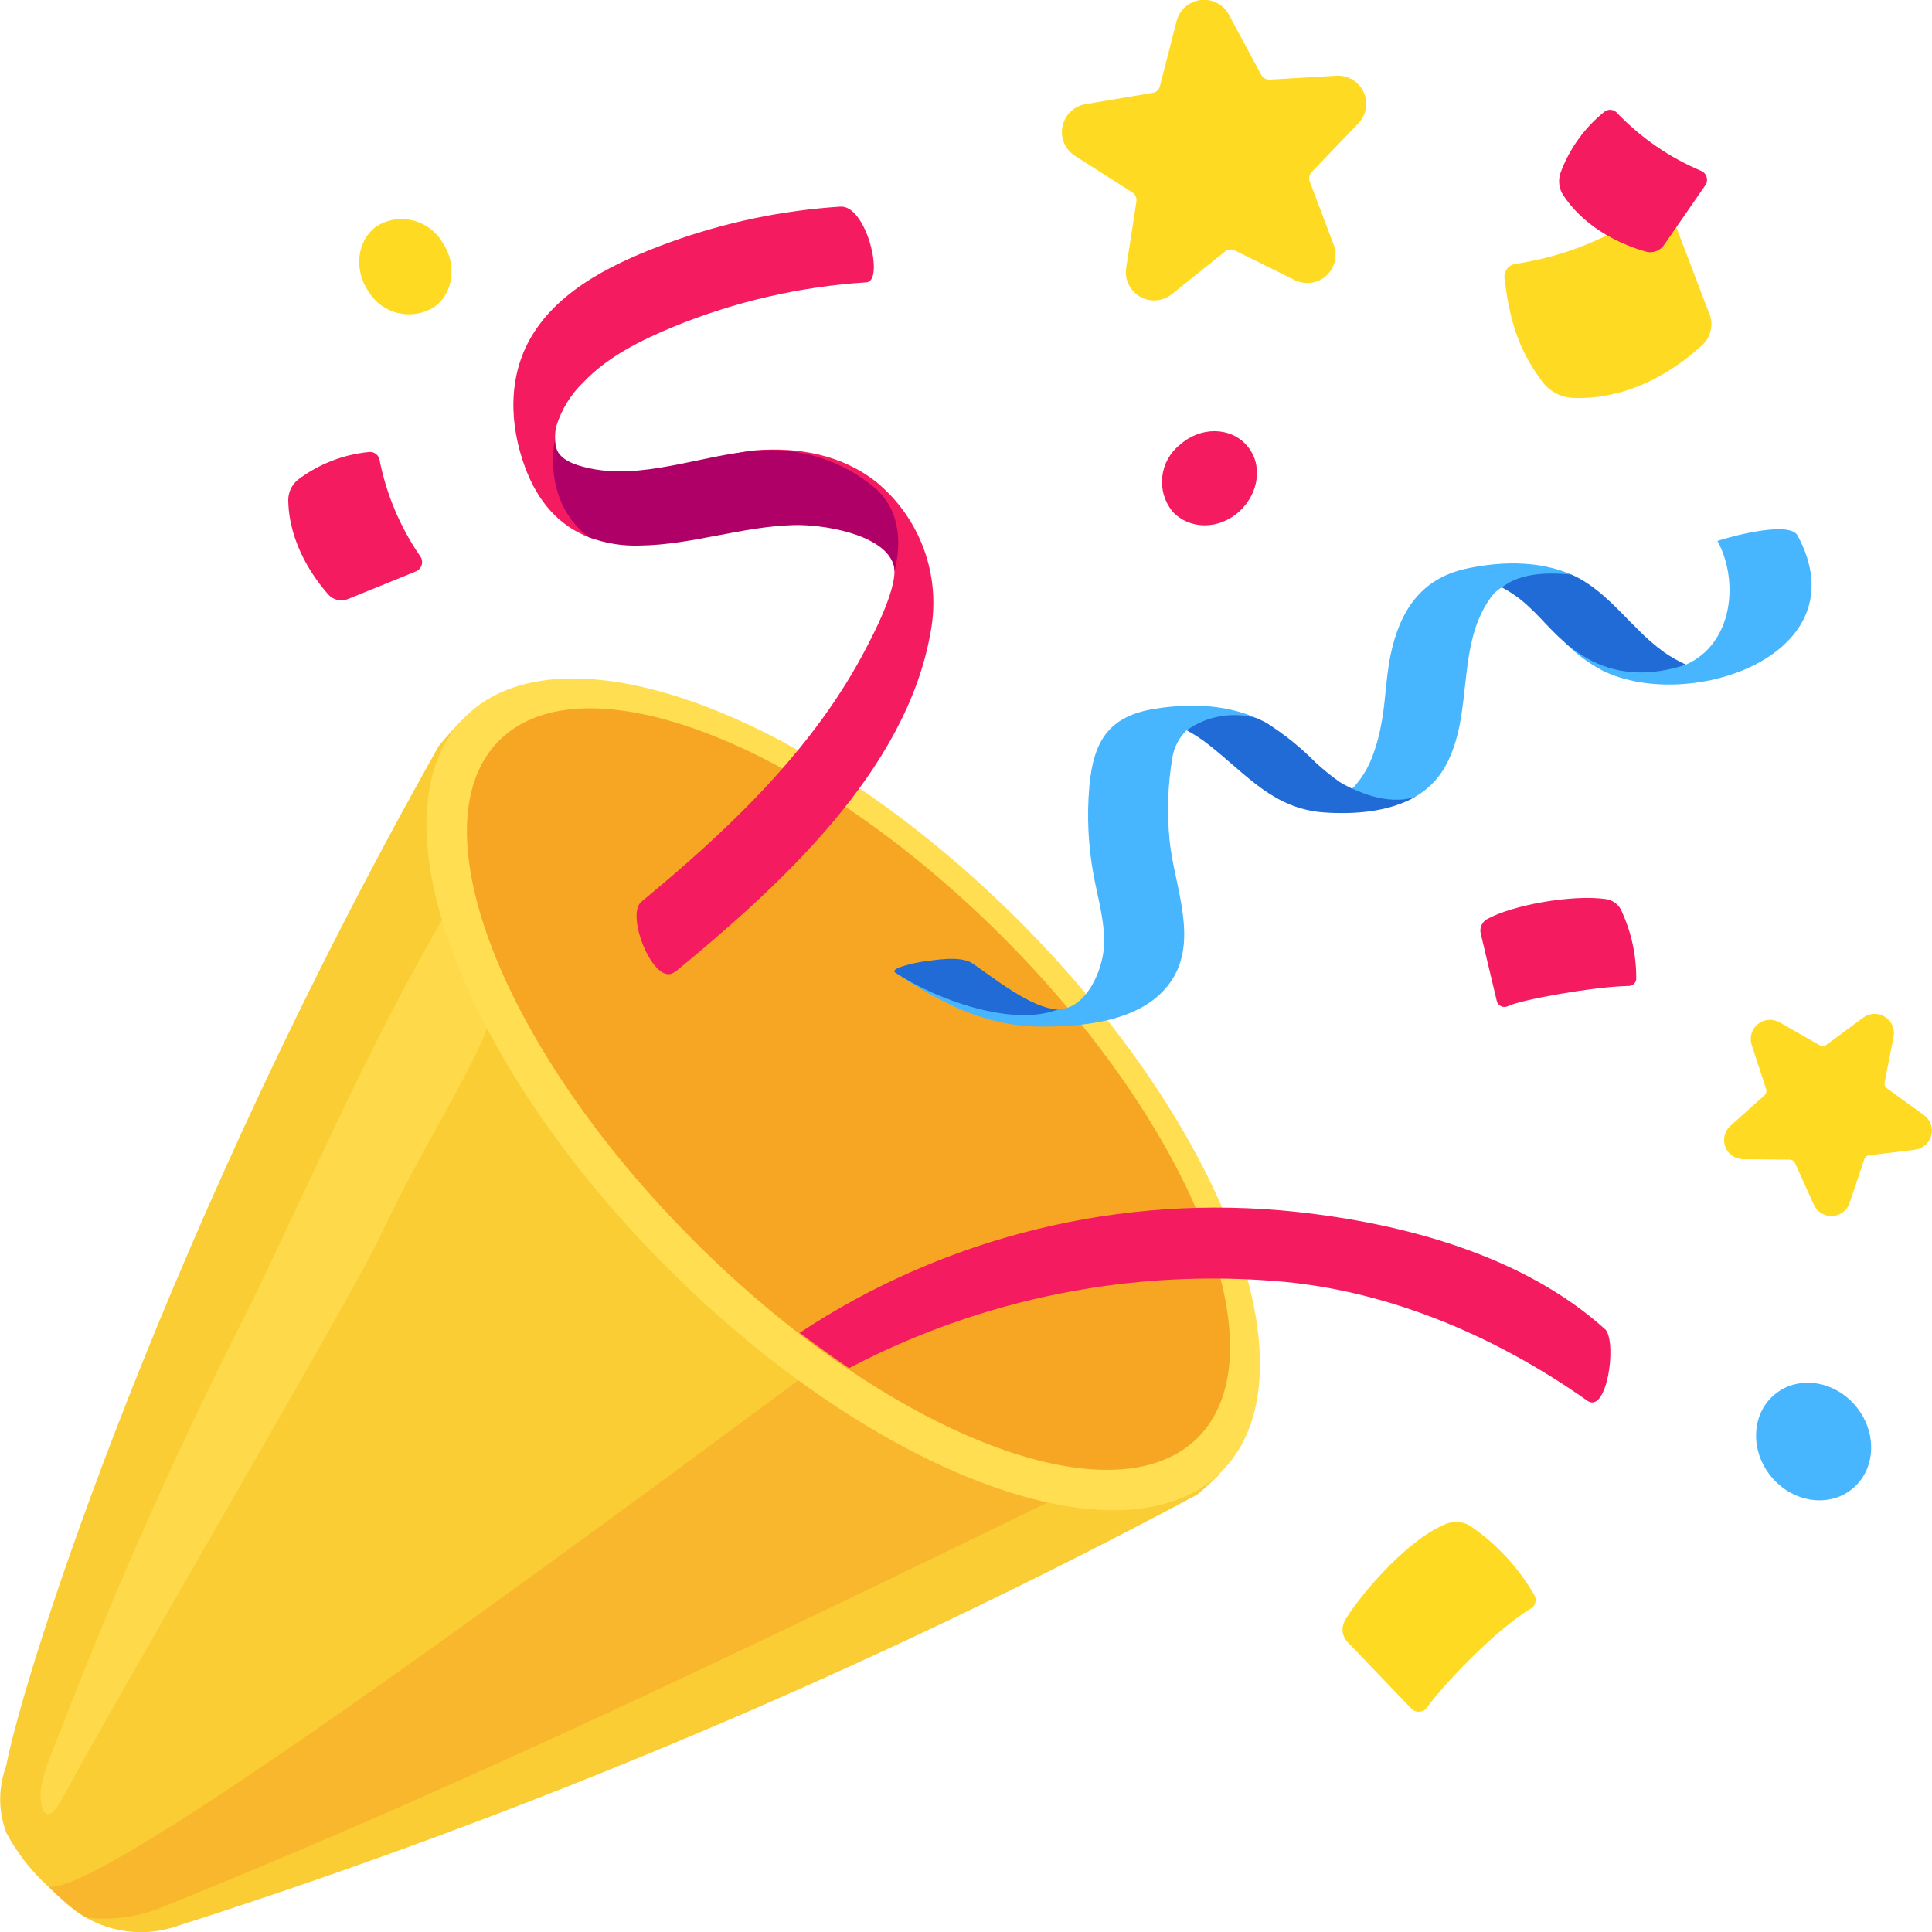 <svg width="160" height="160" viewBox="0 0 160 160" fill="none" xmlns="http://www.w3.org/2000/svg">
<g clip-path="url(#clip0_4485_6683)">
<path d="M82.198 78.289C66.714 62.492 38.41 59.502 38.41 59.502C37.72 60.191 37.029 60.928 36.339 61.782C13.903 101.526 2.126 137.907 0.496 146.305C-0.159 148.087 -0.144 150.045 0.538 151.816C1.445 153.494 2.631 155.006 4.045 156.287C4.687 156.928 5.294 157.472 5.86 157.941C7.034 158.902 8.43 159.557 9.921 159.845C11.411 160.134 12.951 160.048 14.4 159.594C43.686 150.249 72.056 138.258 99.16 123.771C99.85 123.185 100.465 122.613 101.017 122.069C101.017 122.021 98.021 93.748 82.198 78.289Z" fill="#FACD35"/>
<path opacity="0.6" d="M13.49 157.919C43.34 145.884 71.623 131.74 100.383 117.81C99.155 110.885 97.207 104.106 94.57 97.584C88.813 101.959 83.559 101.325 77.491 105.851C36.071 136.749 7.926 156.879 4.025 156.245C4.667 156.886 5.275 157.43 5.841 157.898C6.258 158.245 6.706 158.552 7.18 158.815C9.326 159.06 11.498 158.752 13.49 157.919Z" fill="#F9A928"/>
<path d="M101.15 121.883C109.146 113.903 101.606 93.441 84.309 76.18C67.012 58.919 46.508 51.394 38.511 59.374C30.515 67.353 38.055 87.815 55.352 105.077C72.65 122.338 93.154 129.863 101.15 121.883Z" fill="#FFDE52"/>
<path d="M99.194 119.061C106.206 112.063 98.939 93.466 82.963 77.523C66.987 61.58 48.351 54.328 41.339 61.326C34.327 68.323 41.594 86.921 57.57 102.864C73.546 118.807 92.182 126.059 99.194 119.061Z" fill="#F7A623"/>
<path opacity="0.7" d="M31.403 102.559C35.608 93.458 41.448 85.474 41.137 81.492C41.107 80.419 40.687 79.393 39.957 78.605C39.197 77.868 37.409 74.775 36.795 75.85C30.009 87.478 24.7 100.141 20.227 109.076C14.577 120.204 9.508 131.616 5.039 143.267C4.639 144.307 3.659 146.429 3.389 148.13C3.244 149.129 3.59 151.864 5.171 148.929C9.458 140.897 29.374 106.94 31.403 102.559Z" fill="#FFDE52"/>
<path d="M55.889 80.513C64.45 73.458 75.095 63.896 77.083 52.267C77.505 49.981 77.303 47.624 76.499 45.442C75.695 43.261 74.318 41.335 72.513 39.867C69.655 37.655 66.134 37.021 62.606 37.29C58.05 37.641 53.632 41.637 49.09 40.521C47.019 40.011 45.548 37.338 46.08 35.272C46.506 33.903 47.27 32.664 48.303 31.669C50.325 29.533 53.066 28.189 55.744 27.073C60.846 24.98 66.256 23.733 71.76 23.381C73.265 23.278 71.76 16.967 69.593 17.112C64.78 17.422 60.036 18.413 55.503 20.053C51.25 21.61 46.432 23.794 44.022 27.852C42.041 31.186 42.172 35.182 43.498 38.737C44.568 41.61 46.349 43.559 48.765 44.489C50.014 44.985 51.968 44.2 53.549 44.172C57.85 44.11 61.736 42.484 66.023 42.367C68.343 42.305 73.003 44.221 73.969 46.659C74.597 48.258 72.292 52.646 71.353 54.382C67.004 62.415 60.093 68.925 53.121 74.671C51.74 75.814 54.226 81.849 55.882 80.478L55.889 80.513Z" fill="#F41B60"/>
<path d="M72.327 40.302C69.605 38.073 66.113 37.004 62.607 37.326C58.051 37.677 53.046 39.854 48.483 38.704C46.86 38.311 45.997 37.705 45.935 36.492C45.438 39.523 46.281 42.617 48.766 44.49C50.126 45 51.574 45.234 53.025 45.179C57.319 45.117 61.44 43.602 65.727 43.485C68.047 43.416 73.004 44.174 73.97 46.64C74.046 46.861 74.081 47.095 74.073 47.329C74.543 45.517 74.833 42.369 72.327 40.302Z" fill="#AF0068"/>
<path d="M148.866 44.346C148.113 42.968 142.211 44.759 142.238 44.808C144.054 48.176 143.495 53.33 139.615 55.045C139.539 54.997 138.959 55.01 138.856 54.935C138.414 54.625 138.034 54.473 137.572 54.163C136.586 53.63 135.647 53.017 134.762 52.331C133.257 50.863 132.691 48.989 130.855 47.949C128.093 46.392 124.462 46.427 121.425 47.095C117.621 47.928 115.902 50.65 115.142 54.322C114.749 56.292 114.749 58.317 114.328 60.288C114.138 61.274 113.841 62.237 113.444 63.16C113.15 63.808 112.77 64.413 112.312 64.958C112.205 65.09 112.085 65.21 111.953 65.317C111.511 65.089 110.51 65.268 110.345 65.158C109.654 64.676 108.743 64.435 108.115 63.87C106.789 62.699 106.423 60.715 104.85 59.86C102.04 58.331 98.754 58.2 95.647 58.696C91.83 59.309 90.553 61.348 90.214 65.131C90.001 67.569 90.117 70.025 90.559 72.433C90.918 74.397 91.533 76.374 91.422 78.392C91.319 80.252 90.09 83.311 87.881 83.573C85.672 83.835 81.764 81.437 80.094 80.335C79.114 79.646 78.064 80.052 76.974 80.19C76.698 80.225 73.556 80.19 74.143 80.548C77.85 83.008 81.488 84.957 86.024 85.013C89.565 85.054 94.349 84.641 96.717 81.623C99.479 78.137 97.221 73.432 96.855 69.546C96.632 67.263 96.713 64.961 97.097 62.699C97.244 61.856 97.652 61.08 98.264 60.48C99.138 60.421 100.004 60.68 100.701 61.211C103.821 63.663 105.719 66.57 109.944 66.86C112.45 67.025 115.018 67.246 117.193 65.992C118.211 65.409 119.056 64.567 119.643 63.553C122.184 59.13 120.41 53.219 123.716 49.155C123.914 48.962 124.132 48.792 124.365 48.645C124.414 48.645 124.849 48.645 124.883 48.645C125.608 49.258 126.719 49.754 127.437 50.402C128.369 51.235 128.563 52.179 129.453 53.061C130.409 54.066 131.524 54.909 132.753 55.555C139.981 59.068 154.181 54.184 148.866 44.346Z" fill="#48B5FF"/>
<path d="M80.521 79.776C79.534 79.128 77.504 79.5 76.413 79.638C76.137 79.672 73.562 80.162 74.149 80.547C77.601 82.841 83.993 85.087 87.645 83.579C85.505 83.613 82.136 80.857 80.521 79.776Z" fill="#216BD6"/>
<path d="M137.854 54.045C137.046 53.458 136.29 52.801 135.597 52.081C134.092 50.607 132.725 48.988 130.868 47.948C130.628 47.814 130.382 47.692 130.129 47.583C128.176 47.397 125.953 47.424 124.379 48.644C125.268 49.114 126.082 49.713 126.795 50.421C128.763 52.178 132.035 57.524 139.629 55.044C139.01 54.762 138.416 54.428 137.854 54.045Z" fill="#216BD6"/>
<path d="M111.967 65.315C111.525 65.088 111.097 64.868 110.931 64.75C110.242 64.262 109.585 63.731 108.964 63.159C107.73 61.904 106.354 60.797 104.863 59.859C104.601 59.715 104.332 59.597 104.062 59.48C103.085 59.201 102.057 59.146 101.055 59.319C100.054 59.492 99.104 59.889 98.277 60.479C98.943 60.836 99.574 61.253 100.162 61.726C103.275 64.172 105.464 66.996 109.696 67.286C112.195 67.451 115.039 67.244 117.206 65.984C114.783 66.817 112.015 65.274 111.967 65.315Z" fill="#216BD6"/>
<path d="M132.987 110.137C126.215 103.978 116.24 101.319 107.355 100.361C92.894 98.818 78.347 102.361 66.225 110.378C67.605 111.416 68.968 112.392 70.311 113.306C81.398 107.482 93.942 105 106.416 106.162C114.735 106.961 123.433 110.344 131.434 115.986C133.049 117.178 133.919 111.391 132.987 110.137Z" fill="#F41B60"/>
<path d="M123.964 82.925L122.632 77.331C122.573 77.105 122.59 76.865 122.68 76.649C122.77 76.433 122.927 76.252 123.129 76.132C125.248 74.941 130.211 74.066 132.987 74.458C133.241 74.493 133.485 74.585 133.698 74.728C133.911 74.872 134.088 75.062 134.215 75.285C135.086 77.101 135.528 79.093 135.506 81.106C135.487 81.262 135.41 81.405 135.289 81.506C135.169 81.607 135.015 81.659 134.857 81.651C131.999 81.713 125.994 82.774 124.861 83.332C124.777 83.371 124.684 83.392 124.59 83.392C124.497 83.393 124.404 83.373 124.319 83.334C124.234 83.296 124.158 83.239 124.097 83.168C124.035 83.098 123.99 83.015 123.964 82.925Z" fill="#F41B60"/>
<path d="M116.867 141.482L111.586 135.971C111.373 135.746 111.236 135.461 111.193 135.154C111.151 134.848 111.206 134.536 111.351 134.262C112.186 132.698 116.294 127.587 119.745 126.209C120.061 126.078 120.403 126.021 120.745 126.044C121.086 126.067 121.417 126.168 121.713 126.34C123.93 127.841 125.772 129.83 127.098 132.154C127.185 132.34 127.2 132.551 127.14 132.747C127.08 132.943 126.949 133.11 126.773 133.215C123.529 135.192 119.179 139.967 118.22 141.358C118.15 141.469 118.055 141.562 117.943 141.631C117.831 141.699 117.705 141.741 117.574 141.753C117.443 141.765 117.311 141.747 117.189 141.7C117.066 141.653 116.956 141.578 116.867 141.482Z" fill="#FFDA22"/>
<path d="M108.473 15.046L110.454 20.275C110.62 20.713 110.65 21.192 110.541 21.647C110.431 22.103 110.186 22.515 109.838 22.83C109.491 23.145 109.056 23.349 108.591 23.414C108.125 23.479 107.651 23.403 107.23 23.196L102.26 20.736C102.131 20.673 101.986 20.647 101.843 20.663C101.699 20.679 101.564 20.735 101.452 20.826L97.041 24.367C96.673 24.661 96.225 24.837 95.755 24.873C95.285 24.909 94.815 24.802 94.407 24.566C93.999 24.331 93.672 23.978 93.468 23.554C93.264 23.13 93.193 22.655 93.265 22.19L94.114 16.679C94.134 16.535 94.114 16.389 94.054 16.257C93.994 16.125 93.897 16.014 93.775 15.935L89.019 12.903C88.621 12.648 88.31 12.279 88.126 11.845C87.942 11.41 87.894 10.93 87.988 10.468C88.082 10.005 88.314 9.582 88.653 9.253C88.992 8.925 89.423 8.706 89.889 8.625L95.46 7.688C95.603 7.665 95.736 7.6 95.842 7.502C95.949 7.404 96.025 7.277 96.06 7.137L97.441 1.75C97.556 1.292 97.807 0.88 98.162 0.568C98.516 0.255 98.957 0.057 99.426 -0C99.896 -0.058 100.371 0.028 100.791 0.246C101.21 0.464 101.554 0.803 101.776 1.22L104.448 6.2C104.516 6.323 104.616 6.425 104.738 6.494C104.86 6.563 104.998 6.598 105.138 6.593L110.661 6.269C111.131 6.241 111.598 6.355 112.002 6.596C112.406 6.837 112.728 7.194 112.925 7.62C113.123 8.046 113.187 8.522 113.109 8.985C113.032 9.449 112.816 9.878 112.491 10.217L108.618 14.254C108.519 14.358 108.453 14.488 108.427 14.628C108.401 14.769 108.417 14.914 108.473 15.046Z" fill="#FFDA22"/>
<path d="M154.387 96.013L153.178 99.623C153.076 99.926 152.885 100.19 152.63 100.383C152.376 100.575 152.069 100.687 151.749 100.703C151.43 100.72 151.113 100.64 150.84 100.474C150.567 100.309 150.35 100.065 150.217 99.775L148.664 96.33C148.623 96.242 148.558 96.167 148.476 96.115C148.394 96.062 148.298 96.034 148.201 96.034L144.349 96C144.03 95.996 143.72 95.896 143.459 95.714C143.198 95.532 142.998 95.275 142.885 94.978C142.772 94.681 142.751 94.357 142.825 94.047C142.899 93.738 143.064 93.458 143.3 93.244L146.116 90.716C146.19 90.65 146.243 90.564 146.269 90.469C146.294 90.373 146.292 90.272 146.261 90.178L145.067 86.541C144.967 86.236 144.962 85.908 145.052 85.6C145.142 85.293 145.323 85.019 145.572 84.816C145.82 84.612 146.124 84.489 146.445 84.461C146.765 84.433 147.086 84.503 147.366 84.66L150.7 86.561C150.787 86.609 150.886 86.631 150.985 86.625C151.084 86.619 151.179 86.585 151.259 86.527L154.304 84.274C154.562 84.084 154.872 83.976 155.193 83.964C155.514 83.952 155.832 84.038 156.103 84.209C156.375 84.38 156.588 84.629 156.716 84.924C156.843 85.218 156.878 85.544 156.817 85.859L156.078 89.627C156.058 89.722 156.067 89.821 156.102 89.912C156.138 90.002 156.199 90.08 156.278 90.137L159.336 92.348C159.595 92.537 159.791 92.798 159.899 93.099C160.007 93.399 160.021 93.725 159.941 94.034C159.86 94.344 159.689 94.621 159.448 94.832C159.207 95.042 158.908 95.175 158.591 95.214L154.808 95.676C154.712 95.686 154.622 95.723 154.547 95.783C154.472 95.843 154.417 95.923 154.387 96.013Z" fill="#FFDA22"/>
<path d="M103.219 36.851C104.6 38.367 104.317 40.819 102.625 42.362C100.934 43.905 98.483 43.864 97.103 42.362C96.778 41.962 96.536 41.501 96.39 41.007C96.244 40.513 96.198 39.995 96.253 39.483C96.308 38.971 96.464 38.475 96.712 38.024C96.959 37.572 97.294 37.173 97.696 36.851C99.381 35.328 101.852 35.328 103.219 36.851Z" fill="#F41B60"/>
<path d="M35.898 25.463C35.014 26 33.953 26.165 32.947 25.922C31.942 25.679 31.074 25.048 30.534 24.168C29.25 22.308 29.574 19.862 31.224 18.711C32.108 18.174 33.17 18.007 34.176 18.249C35.183 18.49 36.053 19.12 36.595 20C37.907 21.867 37.582 24.312 35.898 25.463Z" fill="#FFDA22"/>
<path d="M153.355 123.337C155.326 121.77 155.51 118.729 153.766 116.545C152.022 114.36 149.01 113.86 147.039 115.428C145.068 116.995 144.884 120.036 146.629 122.22C148.373 124.404 151.384 124.904 153.355 123.337Z" fill="#48B5FF"/>
<path d="M34.441 47.322L28.836 49.602C28.556 49.722 28.246 49.751 27.95 49.684C27.653 49.617 27.386 49.458 27.186 49.23C26.047 47.942 23.955 45.096 23.872 41.48C23.862 41.146 23.929 40.815 24.068 40.512C24.207 40.208 24.414 39.941 24.673 39.73C26.396 38.427 28.45 37.63 30.603 37.429C30.803 37.418 31 37.483 31.155 37.611C31.31 37.739 31.411 37.919 31.438 38.118C32.004 40.96 33.143 43.658 34.786 46.047C34.864 46.149 34.917 46.267 34.941 46.392C34.966 46.517 34.961 46.646 34.928 46.769C34.894 46.892 34.833 47.006 34.749 47.102C34.664 47.198 34.559 47.273 34.441 47.322Z" fill="#F41B60"/>
<path d="M138.509 17.994L141.519 25.888C141.713 26.31 141.776 26.781 141.7 27.239C141.624 27.697 141.412 28.122 141.091 28.458C139.317 30.146 135.382 33.177 130.197 32.95C129.692 32.916 129.2 32.769 128.759 32.52C128.318 32.27 127.939 31.925 127.65 31.51C125.634 28.754 125.027 26.391 124.599 23.098C124.574 22.953 124.58 22.803 124.616 22.66C124.652 22.516 124.717 22.382 124.806 22.264C124.896 22.147 125.009 22.049 125.139 21.977C125.268 21.904 125.411 21.859 125.558 21.845C129.578 21.236 133.396 19.688 136.7 17.325C136.858 17.225 137.036 17.162 137.222 17.142C137.408 17.122 137.596 17.145 137.772 17.21C137.947 17.274 138.105 17.379 138.233 17.515C138.361 17.651 138.455 17.815 138.509 17.994Z" fill="#FFDA22"/>
<path d="M141.229 15.341L137.819 20.274C137.656 20.518 137.418 20.705 137.141 20.805C136.864 20.905 136.562 20.915 136.279 20.832C134.657 20.37 131.447 19.13 129.486 16.202C129.303 15.934 129.183 15.628 129.138 15.306C129.092 14.985 129.122 14.657 129.224 14.349C129.952 12.341 131.22 10.572 132.89 9.237C133.051 9.122 133.25 9.072 133.447 9.099C133.644 9.126 133.822 9.227 133.946 9.382C135.901 11.417 138.249 13.034 140.849 14.136C140.963 14.179 141.066 14.248 141.149 14.336C141.233 14.425 141.295 14.531 141.331 14.647C141.368 14.763 141.378 14.885 141.36 15.006C141.342 15.126 141.298 15.241 141.229 15.341Z" fill="#F41B60"/>
</g>
<defs>
<clipPath id="clip0_4485_6683">
<rect width="160" height="160" fill="white"/>
</clipPath>
</defs>
</svg>
